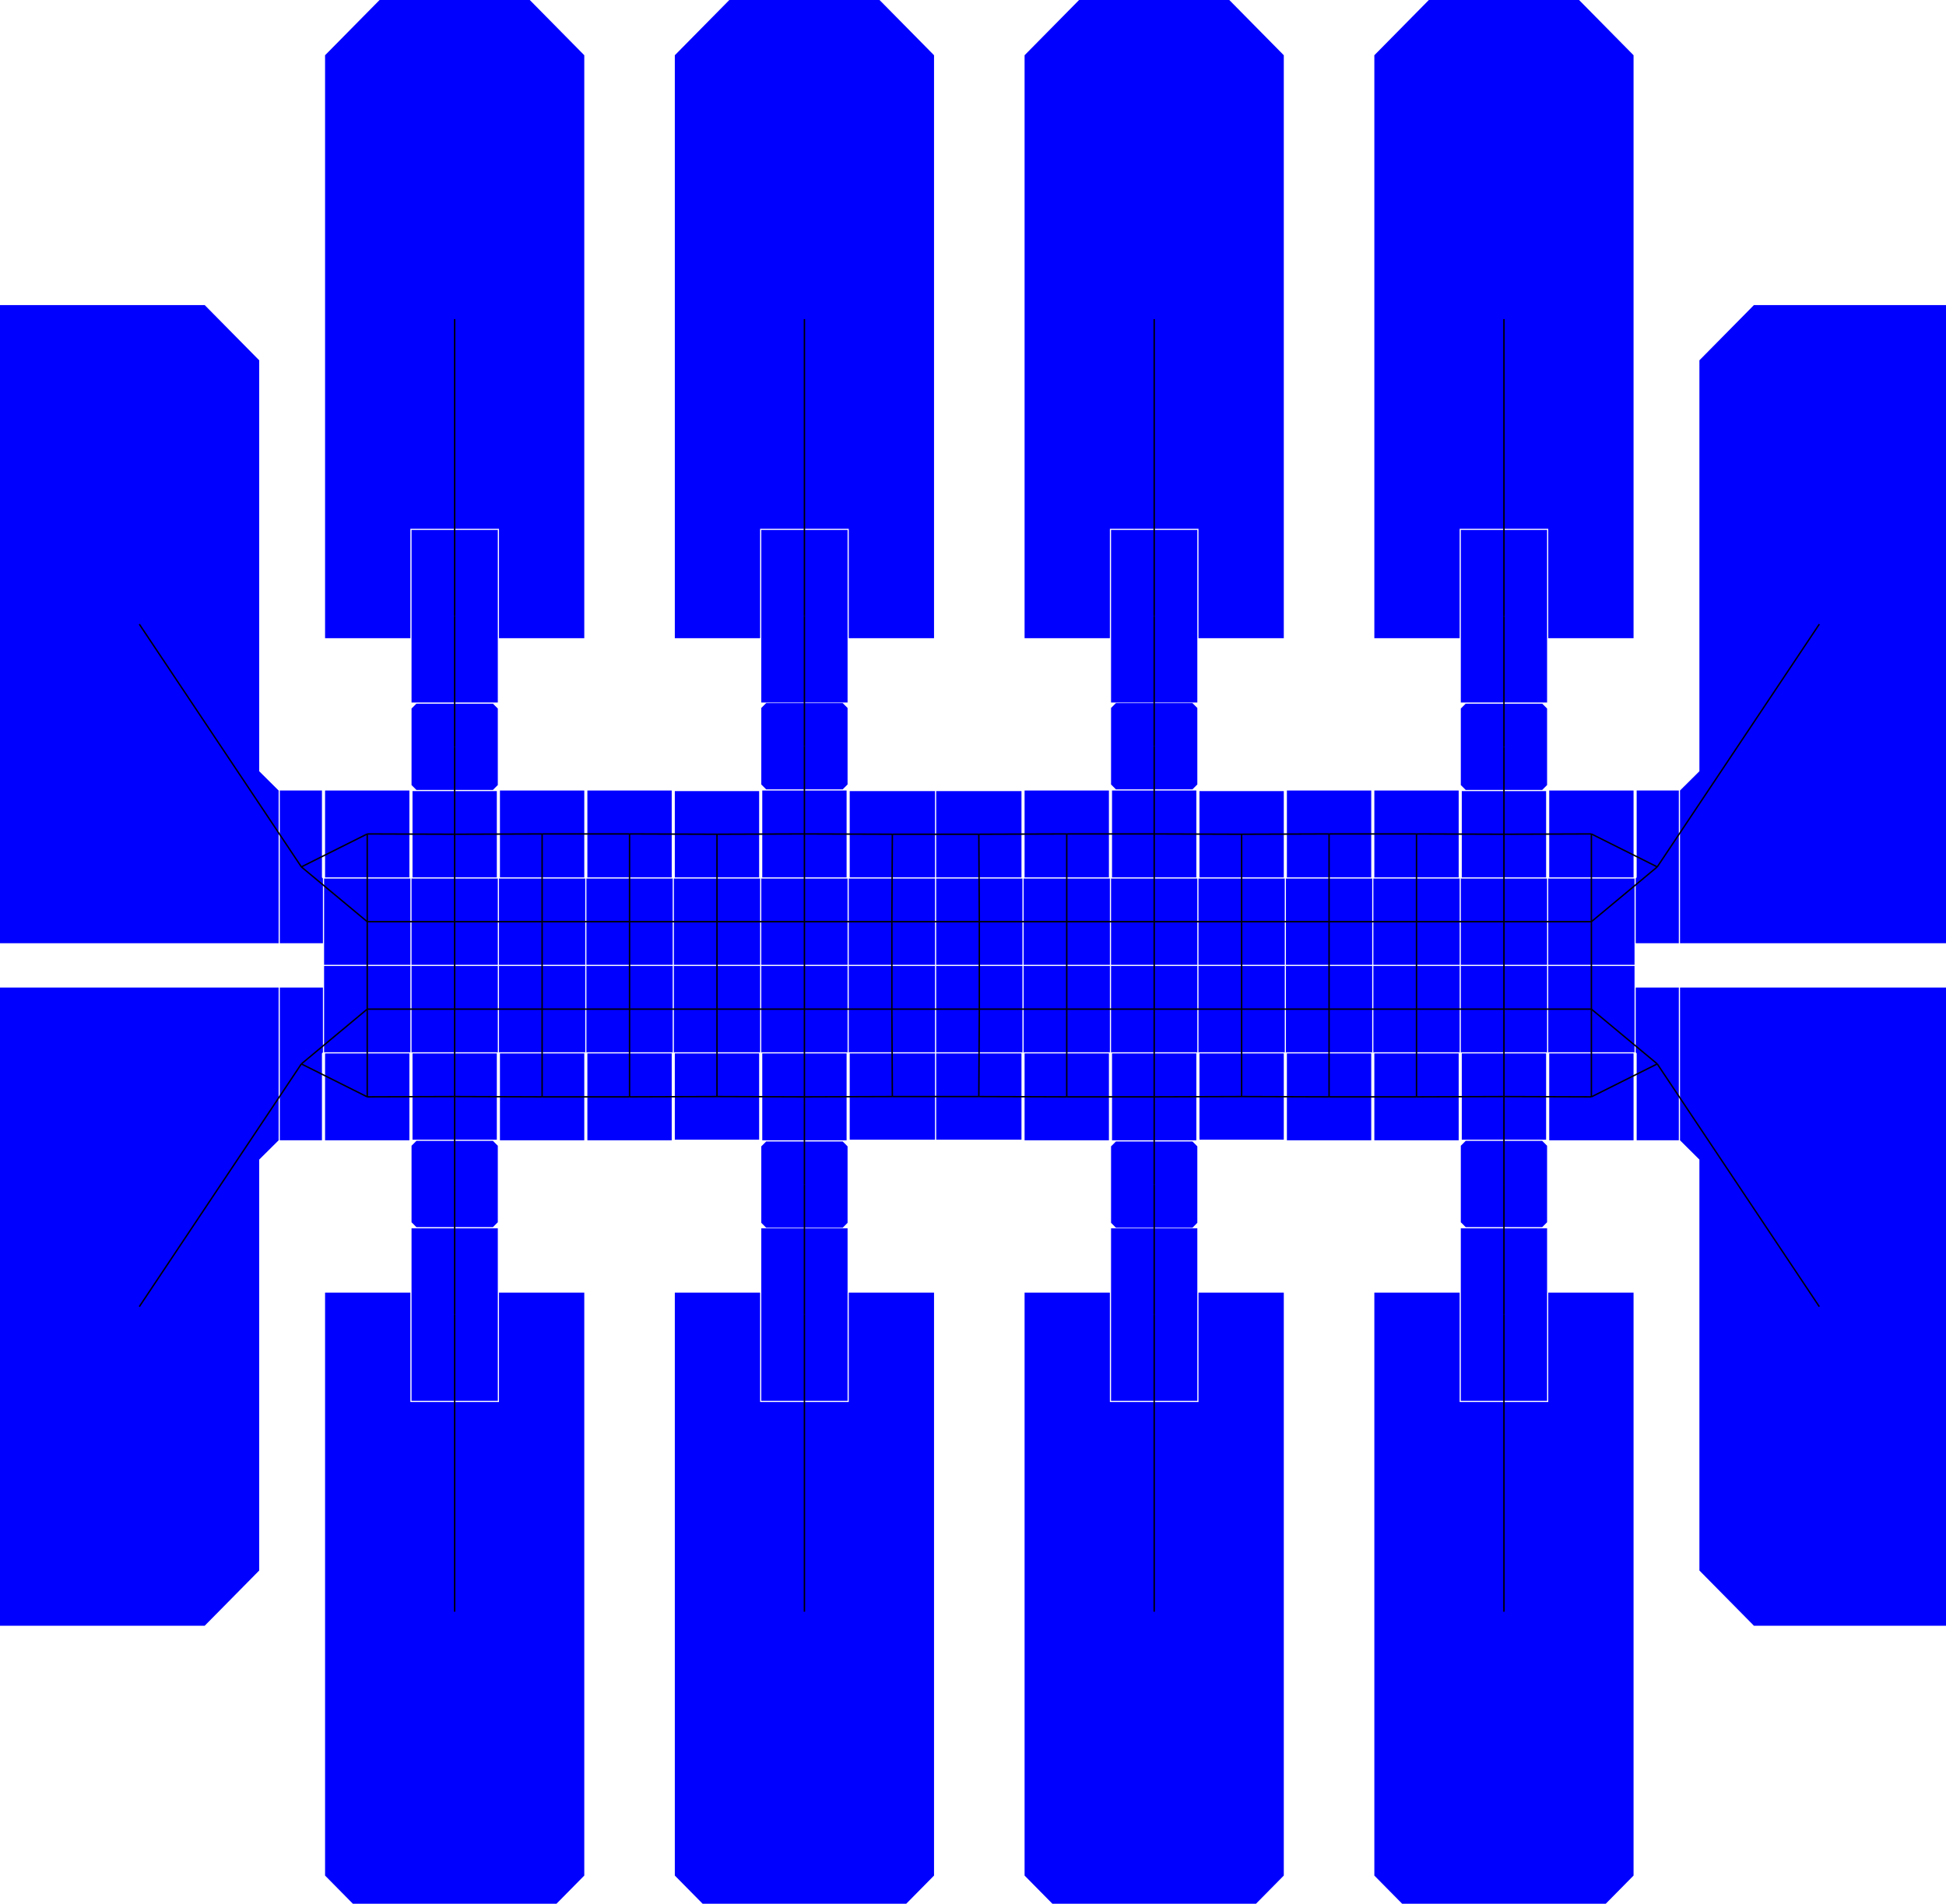 <svg viewBox="0 0 138 135" xmlns="http://www.w3.org/2000/svg" xmlns:ev="http://www.w3.org/2001/xml-events" xmlns:xlink="http://www.w3.org/1999/xlink" baseProfile="tiny" version="1.2" ><defs/><g xmlns:inkscape="http://www.inkscape.org/namespaces/inkscape" id="layer1" inkscape:groupmode="layer" inkscape:label="Device"><path d="M 29.032,74.702 L 23.052,74.702 L 23.052,80.862 L 29.032,80.862 Z" data-channels="119" id="electrode000" style="fill: rgb(0,0,255)"/><path d="M 22.983,74.62 L 29.101,74.62 L 29.101,68.501 L 22.983,68.501 Z" data-channels="118" id="electrode001" style="fill: rgb(0,0,255)"/><path d="M 35.233,80.82 L 35.233,74.702 L 29.253,74.702 L 29.253,80.82 Z" data-channels="114" id="electrode002" style="fill: rgb(0,0,255)"/><path d="M 109.711,83.962 L 109.711,81.249 L 109.365,80.903 L 103.939,80.903 L 103.593,81.249 L 103.593,83.962 L 103.593,86.675 L 103.939,87.021 L 109.365,87.021 L 109.711,86.675 Z" data-channels="67" id="electrode003" style="fill: rgb(0,0,255)"/><path d="M 53.835,80.82 L 53.835,74.702 L 47.855,74.702 L 47.855,80.82 Z" data-channels="102" id="electrode004" style="fill: rgb(0,0,255)"/><path d="M 41.434,74.702 L 35.453,74.702 L 35.453,80.862 L 41.434,80.862 Z" data-channels="105" id="electrode005" style="fill: rgb(0,0,255)"/><path d="M 29.184,74.62 L 35.302,74.62 L 35.302,68.501 L 29.184,68.501 Z" data-channels="113" id="electrode006" style="fill: rgb(0,0,255)"/><path d="M 35.385,74.62 L 41.503,74.62 L 41.503,68.501 L 35.385,68.501 Z" data-channels="111" id="electrode007" style="fill: rgb(0,0,255)"/><path d="M 84.908,84.003 L 84.908,81.291 L 84.562,80.944 L 79.136,80.944 L 78.79,81.291 L 78.79,84.003 L 78.79,86.716 L 79.136,87.063 L 84.562,87.063 L 84.908,86.716 Z" data-channels="82" id="electrode008" style="fill: rgb(0,0,255)"/><path d="M 60.036,74.702 L 54.056,74.702 L 54.056,80.862 L 60.036,80.862 Z" data-channels="97" id="electrode009" style="fill: rgb(0,0,255)"/><path d="M 72.507,68.501 L 66.389,68.501 L 66.389,74.62 L 72.507,74.62 Z" data-channels="90" id="electrode010" style="fill: rgb(0,0,255)"/><path d="M 78.859,80.862 L 84.839,80.862 L 84.839,74.702 L 78.859,74.702 Z" data-channels="81" id="electrode011" style="fill: rgb(0,0,255)"/><path d="M 97.31,68.501 L 91.192,68.501 L 91.192,74.62 L 97.31,74.62 Z" data-channels="74" id="electrode012" style="fill: rgb(0,0,255)"/><path d="M 109.863,62.218 L 115.843,62.218 L 115.843,56.059 L 109.863,56.059 Z" data-channels="56" id="electrode013" style="fill: rgb(0,0,255)"/><path d="M 103.511,62.301 L 97.392,62.301 L 97.392,68.419 L 103.511,68.419 Z" data-channels="48" id="electrode014" style="fill: rgb(0,0,255)"/><path d="M 85.06,56.1 L 85.06,62.218 L 91.04,62.218 L 91.04,56.1 Z" data-channels="41" id="electrode015" style="fill: rgb(0,0,255)"/><path d="M 97.31,62.301 L 91.192,62.301 L 91.192,68.419 L 97.31,68.419 Z" data-channels="45" id="electrode016" style="fill: rgb(0,0,255)"/><path d="M 109.711,62.301 L 103.593,62.301 L 103.593,68.419 L 109.711,68.419 Z" data-channels="54" id="electrode017" style="fill: rgb(0,0,255)"/><path d="M 97.461,62.218 L 103.442,62.218 L 103.442,56.059 L 97.461,56.059 Z" data-channels="46" id="electrode018" style="fill: rgb(0,0,255)"/><path d="M 91.109,62.301 L 84.991,62.301 L 84.991,68.419 L 91.109,68.419 Z" data-channels="42" id="electrode019" style="fill: rgb(0,0,255)"/><path d="M 78.859,62.218 L 84.839,62.218 L 84.839,56.059 L 78.859,56.059 Z" data-channels="38" id="electrode020" style="fill: rgb(0,0,255)"/><path d="M 91.261,62.218 L 97.241,62.218 L 97.241,56.059 L 91.261,56.059 Z" data-channels="44" id="electrode021" style="fill: rgb(0,0,255)"/><path d="M 84.908,62.301 L 78.79,62.301 L 78.79,68.419 L 84.908,68.419 Z" data-channels="40" id="electrode022" style="fill: rgb(0,0,255)"/><path d="M 35.302,37.58 L 29.184,37.58 L 29.184,43.698 L 29.184,49.816 L 35.302,49.816 L 35.302,43.698 Z" data-channels="10" id="electrode023" style="fill: rgb(0,0,255)"/><path d="M 35.385,43.698 L 35.385,45.255 L 41.434,45.255 L 41.434,3.917 L 37.569,0.0 L 26.917,0.0 L 23.052,3.917 L 23.052,45.255 L 29.101,45.255 L 29.101,43.698 L 29.101,37.58 L 29.101,37.498 L 35.385,37.498 Z" data-channels="9" id="electrode024" style="fill: rgb(0,0,255)"/><path d="M 109.711,37.58 L 103.593,37.58 L 103.593,43.698 L 103.593,49.816 L 109.711,49.816 L 109.711,43.698 Z" data-channels="50" id="electrode025" style="fill: rgb(0,0,255)"/><path d="M 109.794,43.698 L 109.794,45.255 L 115.843,45.255 L 115.843,3.917 L 111.979,0.0 L 101.326,0.0 L 97.461,3.917 L 97.461,45.255 L 103.511,45.255 L 103.511,43.698 L 103.511,37.58 L 103.511,37.498 L 109.794,37.498 Z" data-channels="49" id="electrode026" style="fill: rgb(0,0,255)"/><path d="M 119.054,56.059 L 116.064,56.059 L 116.064,62.218 L 115.995,62.301 L 115.995,66.889 L 119.054,66.889 Z" data-channels="58" id="electrode027" style="fill: rgb(0,0,255)"/><path d="M 19.841,66.889 L 22.9,66.889 L 22.9,62.301 L 22.831,62.218 L 22.831,56.059 L 19.841,56.059 Z" data-channels="2" id="electrode028" style="fill: rgb(0,0,255)"/><path d="M 60.105,37.58 L 53.987,37.58 L 53.987,43.698 L 53.987,49.816 L 60.105,49.816 L 60.105,43.698 Z" data-channels="20" id="electrode029" style="fill: rgb(0,0,255)"/><path d="M 60.188,43.698 L 60.188,45.255 L 66.237,45.255 L 66.237,3.917 L 62.372,0.0 L 51.72,0.0 L 47.855,3.917 L 47.855,45.255 L 53.904,45.255 L 53.904,43.698 L 53.904,37.58 L 53.904,37.498 L 60.188,37.498 Z" data-channels="26" id="electrode030" style="fill: rgb(0,0,255)"/><path d="M 84.908,37.58 L 78.79,37.58 L 78.79,43.698 L 78.79,49.816 L 84.908,49.816 L 84.908,43.698 Z" data-channels="36" id="electrode031" style="fill: rgb(0,0,255)"/><path d="M 84.991,43.698 L 84.991,45.255 L 91.04,45.255 L 91.04,3.917 L 87.175,0.0 L 76.523,0.0 L 72.658,3.917 L 72.658,45.255 L 78.707,45.255 L 78.707,43.698 L 78.707,37.58 L 78.707,37.498 L 84.991,37.498 Z" data-channels="34" id="electrode032" style="fill: rgb(0,0,255)"/><path d="M 78.707,68.501 L 72.589,68.501 L 72.589,74.62 L 78.707,74.62 Z" data-channels="86" id="electrode033" style="fill: rgb(0,0,255)"/><path d="M 91.261,80.862 L 97.241,80.862 L 97.241,74.702 L 91.261,74.702 Z" data-channels="75" id="electrode034" style="fill: rgb(0,0,255)"/><path d="M 84.991,99.423 L 78.707,99.423 L 78.707,99.34 L 78.707,93.222 L 78.707,91.665 L 72.658,91.665 L 72.658,133.003 L 76.523,136.92 L 87.175,136.92 L 91.04,133.003 L 91.04,91.665 L 84.991,91.665 L 84.991,93.222 Z" data-channels="85" id="electrode035" style="fill: rgb(0,0,255)"/><path d="M 84.908,93.222 L 84.908,87.104 L 78.79,87.104 L 78.79,93.222 L 78.79,99.34 L 84.908,99.34 Z" data-channels="83" id="electrode036" style="fill: rgb(0,0,255)"/><path d="M 29.184,86.675 L 29.53,87.021 L 34.956,87.021 L 35.302,86.675 L 35.302,83.962 L 35.302,81.249 L 34.956,80.903 L 29.53,80.903 L 29.184,81.249 L 29.184,83.962 Z" data-channels="115" id="electrode037" style="fill: rgb(0,0,255)"/><path d="M 53.987,86.716 L 54.333,87.063 L 59.759,87.063 L 60.105,86.716 L 60.105,84.003 L 60.105,81.291 L 59.759,80.944 L 54.333,80.944 L 53.987,81.291 L 53.987,84.003 Z" data-channels="98" id="electrode038" style="fill: rgb(0,0,255)"/><path d="M 66.389,74.702 L 66.389,80.82 L 72.438,80.82 L 72.438,74.702 Z" data-channels="91" id="electrode039" style="fill: rgb(0,0,255)"/><path d="M 60.257,74.702 L 60.257,80.82 L 66.306,80.82 L 66.306,74.702 Z" data-channels="95" id="electrode040" style="fill: rgb(0,0,255)"/><path d="M 109.794,99.423 L 103.511,99.423 L 103.511,99.34 L 103.511,93.222 L 103.511,91.665 L 97.461,91.665 L 97.461,133.003 L 101.326,136.92 L 111.979,136.92 L 115.843,133.003 L 115.843,91.665 L 109.794,91.665 L 109.794,93.222 Z" data-channels="70" id="electrode041" style="fill: rgb(0,0,255)"/><path d="M 109.711,93.222 L 109.711,87.104 L 103.593,87.104 L 103.593,93.222 L 103.593,99.34 L 109.711,99.34 Z" data-channels="69" id="electrode042" style="fill: rgb(0,0,255)"/><path d="M 19.841,80.862 L 22.831,80.862 L 22.831,74.702 L 22.9,74.62 L 22.9,70.031 L 19.841,70.031 Z" data-channels="117" id="electrode043" style="fill: rgb(0,0,255)"/><path d="M 119.054,70.031 L 115.995,70.031 L 115.995,74.62 L 116.064,74.702 L 116.064,80.862 L 119.054,80.862 Z" data-channels="61" id="electrode044" style="fill: rgb(0,0,255)"/><path d="M 115.912,62.301 L 109.794,62.301 L 109.794,68.419 L 115.912,68.419 Z" data-channels="57" id="electrode045" style="fill: rgb(0,0,255)"/><path d="M 103.662,56.1 L 103.662,62.218 L 109.642,62.218 L 109.642,56.1 Z" data-channels="53" id="electrode046" style="fill: rgb(0,0,255)"/><path d="M 47.786,68.419 L 53.904,68.419 L 53.904,62.301 L 47.786,62.301 Z" data-channels="18" id="electrode047" style="fill: rgb(0,0,255)"/><path d="M 53.987,68.419 L 60.105,68.419 L 60.105,62.301 L 53.987,62.301 Z" data-channels="16" id="electrode048" style="fill: rgb(0,0,255)"/><path d="M 47.635,56.059 L 41.654,56.059 L 41.654,62.218 L 47.635,62.218 Z" data-channels="12" id="electrode049" style="fill: rgb(0,0,255)"/><path d="M 41.585,68.419 L 47.703,68.419 L 47.703,62.301 L 41.585,62.301 Z" data-channels="13" id="electrode050" style="fill: rgb(0,0,255)"/><path d="M 47.855,56.1 L 47.855,62.218 L 53.835,62.218 L 53.835,56.1 Z" data-channels="17" id="electrode051" style="fill: rgb(0,0,255)"/><path d="M 41.434,56.059 L 35.453,56.059 L 35.453,62.218 L 41.434,62.218 Z" data-channels="14" id="electrode052" style="fill: rgb(0,0,255)"/><path d="M 29.184,68.419 L 35.302,68.419 L 35.302,62.301 L 29.184,62.301 Z" data-channels="6" id="electrode053" style="fill: rgb(0,0,255)"/><path d="M 35.385,68.419 L 41.503,68.419 L 41.503,62.301 L 35.385,62.301 Z" data-channels="8" id="electrode054" style="fill: rgb(0,0,255)"/><path d="M 72.658,80.862 L 78.639,80.862 L 78.639,74.702 L 72.658,74.702 Z" data-channels="87" id="electrode055" style="fill: rgb(0,0,255)"/><path d="M 84.908,68.501 L 78.79,68.501 L 78.79,74.62 L 84.908,74.62 Z" data-channels="79" id="electrode056" style="fill: rgb(0,0,255)"/><path d="M 19.759,66.889 L 19.759,56.059 L 18.382,54.691 L 18.382,25.551 L 14.517,21.634 L 3.865,21.634 L 0.0,21.634 L 0.0,66.889 Z" data-channels="30" id="electrode057" style="fill: rgb(0,0,255)"/><path d="M 138.895,66.889 L 138.895,21.634 L 135.031,21.634 L 124.378,21.634 L 120.513,25.551 L 120.513,54.691 L 119.137,56.059 L 119.137,66.889 Z" data-channels="30" id="electrode058" style="fill: rgb(0,0,255)"/><path d="M 109.711,68.501 L 103.593,68.501 L 103.593,74.62 L 109.711,74.62 Z" data-channels="65" id="electrode059" style="fill: rgb(0,0,255)"/><path d="M 97.461,80.862 L 103.442,80.862 L 103.442,74.702 L 97.461,74.702 Z" data-channels="73" id="electrode060" style="fill: rgb(0,0,255)"/><path d="M 109.863,80.862 L 115.843,80.862 L 115.843,74.702 L 109.863,74.702 Z" data-channels="63" id="electrode061" style="fill: rgb(0,0,255)"/><path d="M 103.511,68.501 L 97.392,68.501 L 97.392,74.62 L 103.511,74.62 Z" data-channels="71" id="electrode062" style="fill: rgb(0,0,255)"/><path d="M 109.642,80.82 L 109.642,74.702 L 103.662,74.702 L 103.662,80.82 Z" data-channels="66" id="electrode063" style="fill: rgb(0,0,255)"/><path d="M 115.912,68.501 L 109.794,68.501 L 109.794,74.62 L 115.912,74.62 Z" data-channels="62" id="electrode064" style="fill: rgb(0,0,255)"/><path d="M 53.987,74.62 L 60.105,74.62 L 60.105,68.501 L 53.987,68.501 Z" data-channels="103" id="electrode065" style="fill: rgb(0,0,255)"/><path d="M 47.786,74.62 L 53.904,74.62 L 53.904,68.501 L 47.786,68.501 Z" data-channels="101" id="electrode066" style="fill: rgb(0,0,255)"/><path d="M 41.585,74.62 L 47.703,74.62 L 47.703,68.501 L 41.585,68.501 Z" data-channels="106" id="electrode067" style="fill: rgb(0,0,255)"/><path d="M 47.635,74.702 L 41.654,74.702 L 41.654,80.862 L 47.635,80.862 Z" data-channels="107" id="electrode068" style="fill: rgb(0,0,255)"/><path d="M 72.658,62.218 L 78.639,62.218 L 78.639,56.059 L 72.658,56.059 Z" data-channels="32" id="electrode069" style="fill: rgb(0,0,255)"/><path d="M 78.707,62.301 L 72.589,62.301 L 72.589,68.419 L 78.707,68.419 Z" data-channels="33" id="electrode070" style="fill: rgb(0,0,255)"/><path d="M 72.507,62.301 L 66.389,62.301 L 66.389,68.419 L 72.507,68.419 Z" data-channels="29" id="electrode071" style="fill: rgb(0,0,255)"/><path d="M 66.306,62.301 L 60.188,62.301 L 60.188,68.419 L 66.306,68.419 Z" data-channels="25" id="electrode072" style="fill: rgb(0,0,255)"/><path d="M 119.137,70.031 L 119.137,80.862 L 120.513,82.23 L 120.513,111.37 L 124.378,115.286 L 135.031,115.286 L 138.895,115.286 L 138.895,70.031 Z" data-channels="89" id="electrode073" style="fill: rgb(0,0,255)"/><path d="M 0.0,70.031 L 0.0,115.286 L 3.865,115.286 L 14.517,115.286 L 18.382,111.37 L 18.382,82.23 L 19.759,80.862 L 19.759,70.031 Z" data-channels="89" id="electrode074" style="fill: rgb(0,0,255)"/><path d="M 35.302,93.222 L 35.302,87.104 L 29.184,87.104 L 29.184,93.222 L 29.184,99.34 L 35.302,99.34 Z" data-channels="109" id="electrode075" style="fill: rgb(0,0,255)"/><path d="M 35.385,99.423 L 29.101,99.423 L 29.101,99.34 L 29.101,93.222 L 29.101,91.665 L 23.052,91.665 L 23.052,133.003 L 26.917,136.92 L 37.569,136.92 L 41.434,133.003 L 41.434,91.665 L 35.385,91.665 L 35.385,93.222 Z" data-channels="110" id="electrode076" style="fill: rgb(0,0,255)"/><path d="M 60.105,93.222 L 60.105,87.104 L 53.987,87.104 L 53.987,93.222 L 53.987,99.34 L 60.105,99.34 Z" data-channels="99" id="electrode077" style="fill: rgb(0,0,255)"/><path d="M 60.188,99.423 L 53.904,99.423 L 53.904,99.34 L 53.904,93.222 L 53.904,91.665 L 47.855,91.665 L 47.855,133.003 L 51.72,136.92 L 62.372,136.92 L 66.237,133.003 L 66.237,91.665 L 60.188,91.665 L 60.188,93.222 Z" data-channels="93" id="electrode078" style="fill: rgb(0,0,255)"/><path d="M 66.306,68.501 L 60.188,68.501 L 60.188,74.62 L 66.306,74.62 Z" data-channels="94" id="electrode079" style="fill: rgb(0,0,255)"/><path d="M 91.109,68.501 L 84.991,68.501 L 84.991,74.62 L 91.109,74.62 Z" data-channels="77" id="electrode080" style="fill: rgb(0,0,255)"/><path d="M 91.04,80.82 L 91.04,74.702 L 85.06,74.702 L 85.06,80.82 Z" data-channels="78" id="electrode081" style="fill: rgb(0,0,255)"/><path d="M 72.438,62.218 L 72.438,56.1 L 66.389,56.1 L 66.389,62.218 Z" data-channels="28" id="electrode082" style="fill: rgb(0,0,255)"/><path d="M 66.306,62.218 L 66.306,56.1 L 60.257,56.1 L 60.257,62.218 Z" data-channels="24" id="electrode083" style="fill: rgb(0,0,255)"/><path d="M 60.036,56.059 L 54.056,56.059 L 54.056,62.218 L 60.036,62.218 Z" data-channels="22" id="electrode084" style="fill: rgb(0,0,255)"/><path d="M 84.908,50.204 L 84.562,49.858 L 79.136,49.858 L 78.79,50.204 L 78.79,52.917 L 78.79,55.63 L 79.136,55.976 L 84.562,55.976 L 84.908,55.63 L 84.908,52.917 Z" data-channels="37" id="electrode085" style="fill: rgb(0,0,255)"/><path d="M 109.711,50.245 L 109.365,49.899 L 103.939,49.899 L 103.593,50.245 L 103.593,52.958 L 103.593,55.671 L 103.939,56.017 L 109.365,56.017 L 109.711,55.671 L 109.711,52.958 Z" data-channels="52" id="electrode086" style="fill: rgb(0,0,255)"/><path d="M 29.253,56.1 L 29.253,62.218 L 35.233,62.218 L 35.233,56.1 Z" data-channels="5" id="electrode087" style="fill: rgb(0,0,255)"/><path d="M 22.983,68.419 L 29.101,68.419 L 29.101,62.301 L 22.983,62.301 Z" data-channels="1" id="electrode088" style="fill: rgb(0,0,255)"/><path d="M 29.032,56.059 L 23.052,56.059 L 23.052,62.218 L 29.032,62.218 Z" data-channels="0" id="electrode089" style="fill: rgb(0,0,255)"/><path d="M 29.184,52.958 L 29.184,55.671 L 29.53,56.017 L 34.956,56.017 L 35.302,55.671 L 35.302,52.958 L 35.302,50.245 L 34.956,49.899 L 29.53,49.899 L 29.184,50.245 Z" data-channels="4" id="electrode090" style="fill: rgb(0,0,255)"/><path d="M 53.987,52.917 L 53.987,55.63 L 54.333,55.976 L 59.759,55.976 L 60.105,55.63 L 60.105,52.917 L 60.105,50.204 L 59.759,49.858 L 54.333,49.858 L 53.987,50.204 Z" data-channels="21" id="electrode091" style="fill: rgb(0,0,255)"/></g><g xmlns:inkscape="http://www.inkscape.org/namespaces/inkscape" id="layer2" inkscape:groupmode="layer" inkscape:label="Connections"><line id="line0" style="stroke:#000000; stroke-width:0.1;" x1="26.042" x2="26.042" y1="77.782" y2="71.561"/><line id="line1" style="stroke:#000000; stroke-width:0.1;" x1="26.042" x2="32.243" y1="77.782" y2="77.761"/><line id="line2" style="stroke:#000000; stroke-width:0.1;" x1="26.042" x2="21.371" y1="77.782" y2="75.446"/><line id="line3" style="stroke:#000000; stroke-width:0.1;" x1="26.042" x2="32.243" y1="71.561" y2="71.561"/><line id="line4" style="stroke:#000000; stroke-width:0.1;" x1="26.042" x2="21.371" y1="71.561" y2="75.446"/><line id="line5" style="stroke:#000000; stroke-width:0.1;" x1="26.042" x2="26.042" y1="71.561" y2="65.36"/><line id="line6" style="stroke:#000000; stroke-width:0.1;" x1="32.243" x2="38.444" y1="77.761" y2="77.782"/><line id="line7" style="stroke:#000000; stroke-width:0.1;" x1="32.243" x2="32.243" y1="77.761" y2="71.561"/><line id="line8" style="stroke:#000000; stroke-width:0.1;" x1="32.243" x2="32.243" y1="77.761" y2="83.962"/><line id="line9" style="stroke:#000000; stroke-width:0.1;" x1="106.652" x2="106.652" y1="83.962" y2="93.222"/><line id="line10" style="stroke:#000000; stroke-width:0.1;" x1="106.652" x2="106.652" y1="83.962" y2="77.761"/><line id="line11" style="stroke:#000000; stroke-width:0.1;" x1="50.845" x2="57.046" y1="77.761" y2="77.782"/><line id="line12" style="stroke:#000000; stroke-width:0.1;" x1="50.845" x2="50.845" y1="77.761" y2="71.561"/><line id="line13" style="stroke:#000000; stroke-width:0.1;" x1="50.845" x2="44.644" y1="77.761" y2="77.782"/><line id="line14" style="stroke:#000000; stroke-width:0.1;" x1="38.444" x2="38.444" y1="77.782" y2="71.561"/><line id="line15" style="stroke:#000000; stroke-width:0.1;" x1="38.444" x2="44.644" y1="77.782" y2="77.782"/><line id="line16" style="stroke:#000000; stroke-width:0.1;" x1="32.243" x2="38.444" y1="71.561" y2="71.561"/><line id="line17" style="stroke:#000000; stroke-width:0.1;" x1="32.243" x2="32.243" y1="71.561" y2="65.36"/><line id="line18" style="stroke:#000000; stroke-width:0.1;" x1="38.444" x2="38.444" y1="71.561" y2="65.36"/><line id="line19" style="stroke:#000000; stroke-width:0.1;" x1="38.444" x2="44.644" y1="71.561" y2="71.561"/><line id="line20" style="stroke:#000000; stroke-width:0.1;" x1="81.849" x2="81.849" y1="84.003" y2="77.782"/><line id="line21" style="stroke:#000000; stroke-width:0.1;" x1="81.849" x2="81.849" y1="84.003" y2="93.222"/><line id="line22" style="stroke:#000000; stroke-width:0.1;" x1="57.046" x2="57.046" y1="77.782" y2="84.003"/><line id="line23" style="stroke:#000000; stroke-width:0.1;" x1="57.046" x2="63.281" y1="77.782" y2="77.761"/><line id="line24" style="stroke:#000000; stroke-width:0.1;" x1="57.046" x2="57.046" y1="77.782" y2="71.561"/><line id="line25" style="stroke:#000000; stroke-width:0.1;" x1="69.448" x2="75.648" y1="71.561" y2="71.561"/><line id="line26" style="stroke:#000000; stroke-width:0.1;" x1="69.448" x2="69.413" y1="71.561" y2="77.761"/><line id="line27" style="stroke:#000000; stroke-width:0.1;" x1="69.448" x2="69.448" y1="71.561" y2="65.36"/><line id="line28" style="stroke:#000000; stroke-width:0.1;" x1="69.448" x2="63.247" y1="71.561" y2="71.561"/><line id="line29" style="stroke:#000000; stroke-width:0.1;" x1="81.849" x2="75.648" y1="77.782" y2="77.782"/><line id="line30" style="stroke:#000000; stroke-width:0.1;" x1="81.849" x2="81.849" y1="77.782" y2="71.561"/><line id="line31" style="stroke:#000000; stroke-width:0.1;" x1="81.849" x2="88.05" y1="77.782" y2="77.761"/><line id="line32" style="stroke:#000000; stroke-width:0.1;" x1="94.251" x2="94.251" y1="71.561" y2="65.36"/><line id="line33" style="stroke:#000000; stroke-width:0.1;" x1="94.251" x2="94.251" y1="71.561" y2="77.782"/><line id="line34" style="stroke:#000000; stroke-width:0.1;" x1="94.251" x2="100.451" y1="71.561" y2="71.561"/><line id="line35" style="stroke:#000000; stroke-width:0.1;" x1="94.251" x2="88.05" y1="71.561" y2="71.561"/><line id="line36" style="stroke:#000000; stroke-width:0.1;" x1="112.853" x2="117.524" y1="59.138" y2="61.474"/><line id="line37" style="stroke:#000000; stroke-width:0.1;" x1="112.853" x2="112.853" y1="59.138" y2="65.36"/><line id="line38" style="stroke:#000000; stroke-width:0.1;" x1="112.853" x2="106.652" y1="59.138" y2="59.159"/><line id="line39" style="stroke:#000000; stroke-width:0.1;" x1="100.451" x2="94.251" y1="65.36" y2="65.36"/><line id="line40" style="stroke:#000000; stroke-width:0.1;" x1="100.451" x2="106.652" y1="65.36" y2="65.36"/><line id="line41" style="stroke:#000000; stroke-width:0.1;" x1="100.451" x2="100.451" y1="65.36" y2="59.138"/><line id="line42" style="stroke:#000000; stroke-width:0.1;" x1="100.451" x2="100.451" y1="65.36" y2="71.561"/><line id="line43" style="stroke:#000000; stroke-width:0.1;" x1="88.05" x2="88.05" y1="59.159" y2="65.36"/><line id="line44" style="stroke:#000000; stroke-width:0.1;" x1="88.05" x2="81.849" y1="59.159" y2="59.138"/><line id="line45" style="stroke:#000000; stroke-width:0.1;" x1="88.05" x2="94.251" y1="59.159" y2="59.138"/><line id="line46" style="stroke:#000000; stroke-width:0.1;" x1="94.251" x2="88.05" y1="65.36" y2="65.36"/><line id="line47" style="stroke:#000000; stroke-width:0.1;" x1="94.251" x2="94.251" y1="65.36" y2="59.138"/><line id="line48" style="stroke:#000000; stroke-width:0.1;" x1="106.652" x2="112.853" y1="65.36" y2="65.36"/><line id="line49" style="stroke:#000000; stroke-width:0.1;" x1="106.652" x2="106.652" y1="65.36" y2="59.159"/><line id="line50" style="stroke:#000000; stroke-width:0.1;" x1="106.652" x2="106.652" y1="65.36" y2="71.561"/><line id="line51" style="stroke:#000000; stroke-width:0.1;" x1="100.451" x2="94.251" y1="59.138" y2="59.138"/><line id="line52" style="stroke:#000000; stroke-width:0.1;" x1="100.451" x2="106.652" y1="59.138" y2="59.159"/><line id="line53" style="stroke:#000000; stroke-width:0.1;" x1="88.05" x2="81.849" y1="65.36" y2="65.36"/><line id="line54" style="stroke:#000000; stroke-width:0.1;" x1="88.05" x2="88.05" y1="65.36" y2="71.561"/><line id="line55" style="stroke:#000000; stroke-width:0.1;" x1="81.849" x2="81.849" y1="59.138" y2="65.36"/><line id="line56" style="stroke:#000000; stroke-width:0.1;" x1="81.849" x2="75.648" y1="59.138" y2="59.138"/><line id="line57" style="stroke:#000000; stroke-width:0.1;" x1="81.849" x2="81.849" y1="59.138" y2="52.917"/><line id="line58" style="stroke:#000000; stroke-width:0.1;" x1="81.849" x2="81.849" y1="65.36" y2="71.561"/><line id="line59" style="stroke:#000000; stroke-width:0.1;" x1="81.849" x2="75.648" y1="65.36" y2="65.36"/><line id="line60" style="stroke:#000000; stroke-width:0.1;" x1="32.243" x2="32.243" y1="43.698" y2="22.628"/><line id="line61" style="stroke:#000000; stroke-width:0.1;" x1="32.243" x2="32.243" y1="43.698" y2="52.958"/><line id="line62" style="stroke:#000000; stroke-width:0.1;" x1="106.652" x2="106.652" y1="43.698" y2="22.628"/><line id="line63" style="stroke:#000000; stroke-width:0.1;" x1="106.652" x2="106.652" y1="43.698" y2="52.958"/><line id="line64" style="stroke:#000000; stroke-width:0.1;" x1="117.524" x2="112.853" y1="61.474" y2="65.36"/><line id="line65" style="stroke:#000000; stroke-width:0.1;" x1="117.524" x2="129.016" y1="61.474" y2="44.262"/><line id="line66" style="stroke:#000000; stroke-width:0.1;" x1="21.371" x2="9.879" y1="61.474" y2="44.262"/><line id="line67" style="stroke:#000000; stroke-width:0.1;" x1="21.371" x2="26.042" y1="61.474" y2="65.36"/><line id="line68" style="stroke:#000000; stroke-width:0.1;" x1="21.371" x2="26.042" y1="61.474" y2="59.138"/><line id="line69" style="stroke:#000000; stroke-width:0.1;" x1="57.046" x2="57.046" y1="43.698" y2="22.628"/><line id="line70" style="stroke:#000000; stroke-width:0.1;" x1="57.046" x2="57.046" y1="43.698" y2="52.917"/><line id="line71" style="stroke:#000000; stroke-width:0.1;" x1="81.849" x2="81.849" y1="43.698" y2="22.628"/><line id="line72" style="stroke:#000000; stroke-width:0.1;" x1="81.849" x2="81.849" y1="43.698" y2="52.917"/><line id="line73" style="stroke:#000000; stroke-width:0.1;" x1="75.648" x2="75.648" y1="71.561" y2="77.782"/><line id="line74" style="stroke:#000000; stroke-width:0.1;" x1="75.648" x2="81.849" y1="71.561" y2="71.561"/><line id="line75" style="stroke:#000000; stroke-width:0.1;" x1="75.648" x2="75.648" y1="71.561" y2="65.36"/><line id="line76" style="stroke:#000000; stroke-width:0.1;" x1="94.251" x2="100.451" y1="77.782" y2="77.782"/><line id="line77" style="stroke:#000000; stroke-width:0.1;" x1="94.251" x2="88.05" y1="77.782" y2="77.761"/><line id="line78" style="stroke:#000000; stroke-width:0.1;" x1="81.849" x2="81.849" y1="114.293" y2="93.222"/><line id="line79" style="stroke:#000000; stroke-width:0.1;" x1="32.243" x2="32.243" y1="83.962" y2="93.222"/><line id="line80" style="stroke:#000000; stroke-width:0.1;" x1="57.046" x2="57.046" y1="84.003" y2="93.222"/><line id="line81" style="stroke:#000000; stroke-width:0.1;" x1="69.413" x2="63.281" y1="77.761" y2="77.761"/><line id="line82" style="stroke:#000000; stroke-width:0.1;" x1="69.413" x2="75.648" y1="77.761" y2="77.782"/><line id="line83" style="stroke:#000000; stroke-width:0.1;" x1="63.281" x2="63.247" y1="77.761" y2="71.561"/><line id="line84" style="stroke:#000000; stroke-width:0.1;" x1="106.652" x2="106.652" y1="114.293" y2="93.222"/><line id="line85" style="stroke:#000000; stroke-width:0.1;" x1="21.371" x2="9.879" y1="75.446" y2="92.659"/><line id="line86" style="stroke:#000000; stroke-width:0.1;" x1="117.524" x2="112.853" y1="75.446" y2="77.782"/><line id="line87" style="stroke:#000000; stroke-width:0.1;" x1="117.524" x2="112.853" y1="75.446" y2="71.561"/><line id="line88" style="stroke:#000000; stroke-width:0.1;" x1="117.524" x2="129.016" y1="75.446" y2="92.659"/><line id="line89" style="stroke:#000000; stroke-width:0.1;" x1="112.853" x2="112.853" y1="65.36" y2="71.561"/><line id="line90" style="stroke:#000000; stroke-width:0.1;" x1="106.652" x2="106.652" y1="59.159" y2="52.958"/><line id="line91" style="stroke:#000000; stroke-width:0.1;" x1="50.845" x2="57.046" y1="65.36" y2="65.36"/><line id="line92" style="stroke:#000000; stroke-width:0.1;" x1="50.845" x2="44.644" y1="65.36" y2="65.36"/><line id="line93" style="stroke:#000000; stroke-width:0.1;" x1="50.845" x2="50.845" y1="65.36" y2="59.159"/><line id="line94" style="stroke:#000000; stroke-width:0.1;" x1="50.845" x2="50.845" y1="65.36" y2="71.561"/><line id="line95" style="stroke:#000000; stroke-width:0.1;" x1="57.046" x2="57.046" y1="65.36" y2="71.561"/><line id="line96" style="stroke:#000000; stroke-width:0.1;" x1="57.046" x2="63.247" y1="65.36" y2="65.36"/><line id="line97" style="stroke:#000000; stroke-width:0.1;" x1="57.046" x2="57.046" y1="65.36" y2="59.138"/><line id="line98" style="stroke:#000000; stroke-width:0.1;" x1="44.644" x2="44.644" y1="59.138" y2="65.36"/><line id="line99" style="stroke:#000000; stroke-width:0.1;" x1="44.644" x2="50.845" y1="59.138" y2="59.159"/><line id="line100" style="stroke:#000000; stroke-width:0.1;" x1="44.644" x2="38.444" y1="59.138" y2="59.138"/><line id="line101" style="stroke:#000000; stroke-width:0.1;" x1="44.644" x2="38.444" y1="65.36" y2="65.36"/><line id="line102" style="stroke:#000000; stroke-width:0.1;" x1="44.644" x2="44.644" y1="65.36" y2="71.561"/><line id="line103" style="stroke:#000000; stroke-width:0.1;" x1="50.845" x2="57.046" y1="59.159" y2="59.138"/><line id="line104" style="stroke:#000000; stroke-width:0.1;" x1="38.444" x2="38.444" y1="59.138" y2="65.36"/><line id="line105" style="stroke:#000000; stroke-width:0.1;" x1="38.444" x2="32.243" y1="59.138" y2="59.159"/><line id="line106" style="stroke:#000000; stroke-width:0.1;" x1="32.243" x2="38.444" y1="65.36" y2="65.36"/><line id="line107" style="stroke:#000000; stroke-width:0.1;" x1="32.243" x2="32.243" y1="65.36" y2="59.159"/><line id="line108" style="stroke:#000000; stroke-width:0.1;" x1="32.243" x2="26.042" y1="65.36" y2="65.36"/><line id="line109" style="stroke:#000000; stroke-width:0.1;" x1="81.849" x2="88.05" y1="71.561" y2="71.561"/><line id="line110" style="stroke:#000000; stroke-width:0.1;" x1="106.652" x2="100.451" y1="71.561" y2="71.561"/><line id="line111" style="stroke:#000000; stroke-width:0.1;" x1="106.652" x2="106.652" y1="71.561" y2="77.761"/><line id="line112" style="stroke:#000000; stroke-width:0.1;" x1="106.652" x2="112.853" y1="71.561" y2="71.561"/><line id="line113" style="stroke:#000000; stroke-width:0.1;" x1="100.451" x2="100.451" y1="77.782" y2="71.561"/><line id="line114" style="stroke:#000000; stroke-width:0.1;" x1="100.451" x2="106.652" y1="77.782" y2="77.761"/><line id="line115" style="stroke:#000000; stroke-width:0.1;" x1="112.853" x2="106.652" y1="77.782" y2="77.761"/><line id="line116" style="stroke:#000000; stroke-width:0.1;" x1="112.853" x2="112.853" y1="77.782" y2="71.561"/><line id="line117" style="stroke:#000000; stroke-width:0.1;" x1="57.046" x2="50.845" y1="71.561" y2="71.561"/><line id="line118" style="stroke:#000000; stroke-width:0.1;" x1="57.046" x2="63.247" y1="71.561" y2="71.561"/><line id="line119" style="stroke:#000000; stroke-width:0.1;" x1="50.845" x2="44.644" y1="71.561" y2="71.561"/><line id="line120" style="stroke:#000000; stroke-width:0.1;" x1="44.644" x2="44.644" y1="71.561" y2="77.782"/><line id="line121" style="stroke:#000000; stroke-width:0.1;" x1="75.648" x2="75.648" y1="59.138" y2="65.36"/><line id="line122" style="stroke:#000000; stroke-width:0.1;" x1="75.648" x2="69.413" y1="59.138" y2="59.159"/><line id="line123" style="stroke:#000000; stroke-width:0.1;" x1="75.648" x2="69.448" y1="65.36" y2="65.36"/><line id="line124" style="stroke:#000000; stroke-width:0.1;" x1="69.448" x2="63.247" y1="65.36" y2="65.36"/><line id="line125" style="stroke:#000000; stroke-width:0.1;" x1="69.448" x2="69.413" y1="65.36" y2="59.159"/><line id="line126" style="stroke:#000000; stroke-width:0.1;" x1="63.247" x2="63.247" y1="65.36" y2="71.561"/><line id="line127" style="stroke:#000000; stroke-width:0.1;" x1="63.247" x2="63.281" y1="65.36" y2="59.159"/><line id="line128" style="stroke:#000000; stroke-width:0.1;" x1="32.243" x2="32.243" y1="93.222" y2="114.293"/><line id="line129" style="stroke:#000000; stroke-width:0.1;" x1="57.046" x2="57.046" y1="93.222" y2="114.293"/><line id="line130" style="stroke:#000000; stroke-width:0.1;" x1="88.05" x2="88.05" y1="71.561" y2="77.761"/><line id="line131" style="stroke:#000000; stroke-width:0.1;" x1="69.413" x2="63.281" y1="59.159" y2="59.159"/><line id="line132" style="stroke:#000000; stroke-width:0.1;" x1="63.281" x2="57.046" y1="59.159" y2="59.138"/><line id="line133" style="stroke:#000000; stroke-width:0.1;" x1="57.046" x2="57.046" y1="59.138" y2="52.917"/><line id="line134" style="stroke:#000000; stroke-width:0.1;" x1="32.243" x2="26.042" y1="59.159" y2="59.138"/><line id="line135" style="stroke:#000000; stroke-width:0.1;" x1="32.243" x2="32.243" y1="59.159" y2="52.958"/><line id="line136" style="stroke:#000000; stroke-width:0.1;" x1="26.042" x2="26.042" y1="65.36" y2="59.138"/></g></svg>
